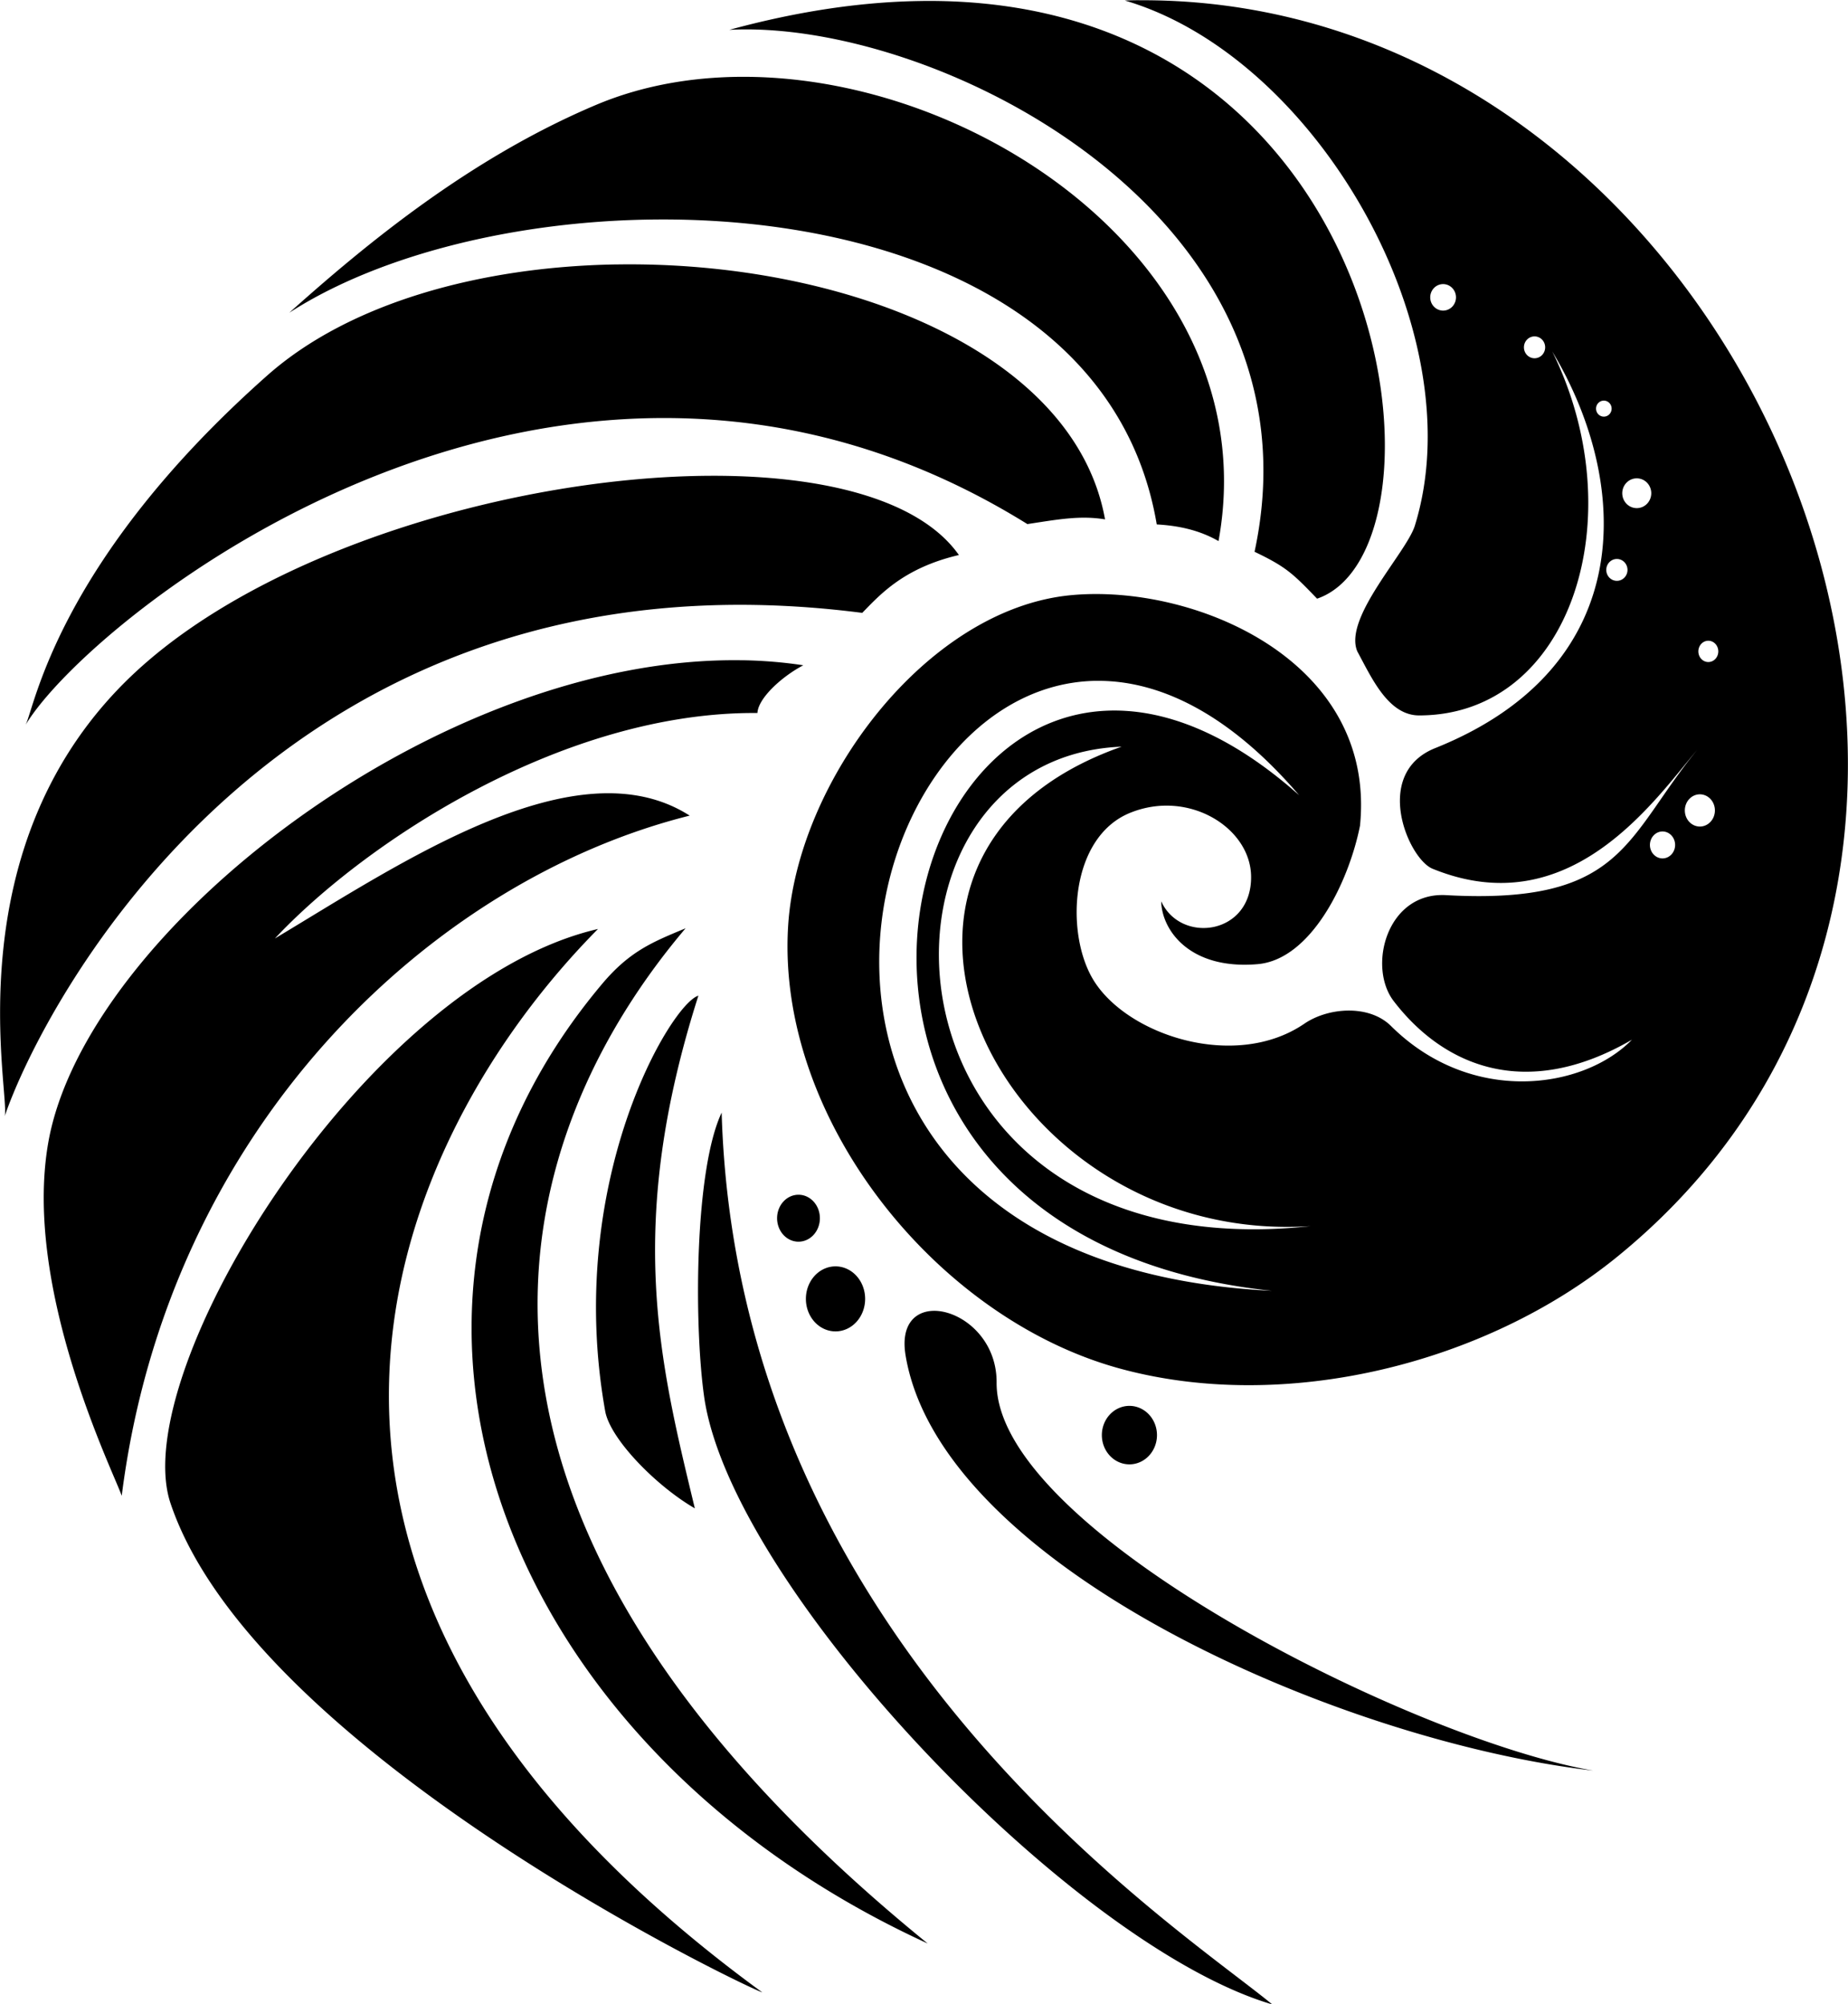 <?xml version="1.0" encoding="UTF-8" standalone="no"?>
<!-- Created with Inkscape (http://www.inkscape.org/) -->

<svg
   width="78.239mm"
   height="84.857mm"
   viewBox="0 0 60 65.075"
   version="1.1"
   id="svg1"
   xml:space="preserve"
   inkscape:version="1.4 (86a8ad7, 2024-10-11)"
   sodipodi:docname="logo_svg.svg"
   xmlns:inkscape="http://www.inkscape.org/namespaces/inkscape"
   xmlns:sodipodi="http://sodipodi.sourceforge.net/DTD/sodipodi-0.dtd"
   xmlns="http://www.w3.org/2000/svg"
   xmlns:svg="http://www.w3.org/2000/svg"><sodipodi:namedview
     id="namedview1"
     pagecolor="#ffffff"
     bordercolor="#000000"
     borderopacity="0.25"
     inkscape:showpageshadow="2"
     inkscape:pageopacity="0.0"
     inkscape:pagecheckerboard="0"
     inkscape:deskcolor="#d1d1d1"
     inkscape:document-units="mm"
     inkscape:antialias-rendering="true"
     inkscape:zoom="1.28"
     inkscape:cx="116.40625"
     inkscape:cy="191.01563"
     inkscape:window-width="1920"
     inkscape:window-height="1009"
     inkscape:window-x="-8"
     inkscape:window-y="-8"
     inkscape:window-maximized="1"
     inkscape:current-layer="layer1-0" /><defs
     id="defs1" /><g
     inkscape:label="Layer 1"
     inkscape:groupmode="layer"
     id="layer1"><g
       id="layer1-0"
       inkscape:label="Layer 1"
       transform="matrix(0.909,0,0,0.909,22.373,77.135)"><g
         id="g23"><path
           id="path727"
           style="fill:#000000;fill-opacity:1;stroke:none;stroke-width:0.092;stroke-linecap:butt;stroke-linejoin:miter;stroke-dasharray:none;stroke-opacity:1"
           d="m 16.076,-84.85 c -0.171,9.9e-4 -0.341,0.004 -0.513,0.011 6.864,2.015 12.497,11.869 10.359,18.76 -0.297,0.956 -2.565,3.294 -2.053,4.491 0.51,0.938 1.101,2.285 2.209,2.284 5.42,-0.007 7.673,-7.077 4.754,-12.997 2.767,4.603 3.161,11.222 -4.184,14.165 -2.255,0.904 -0.964,3.953 -0.091,4.309 4.893,1.993 7.902,-2.414 9.457,-4.256 -2.588,3.164 -2.626,5.55 -8.979,5.198 -2.114,-0.117 -2.811,2.556 -1.868,3.784 1.77,2.307 4.705,3.588 8.509,1.38 -1.74,1.78 -5.742,2.351 -8.604,-0.489 -0.783,-0.777 -2.242,-0.667 -3.094,-0.085 -2.491,1.703 -6.409,0.391 -7.572,-1.619 -0.973,-1.681 -0.781,-5.033 1.33,-5.904 2.081,-0.859 4.303,0.508 4.337,2.246 0.042,2.114 -2.515,2.442 -3.21,0.907 0.018,1.016 1.002,2.453 3.441,2.245 1.914,-0.163 3.258,-2.933 3.659,-4.943 0.596,-5.92 -5.947,-8.655 -10.331,-8.235 -5.158,0.494 -9.776,6.648 -10.095,11.82 -0.423,6.857 5.26,13.989 11.824,15.795 5.902,1.624 13.082,-0.154 17.797,-3.992 17.627,-14.351 4.621,-44.996 -17.082,-44.873 z m -7.723,0.028 c -2.08,0.021 -4.381,0.34 -6.916,1.031 7.38,-0.392 21.354,6.602 18.76,18.642 1.13,0.541 1.359,0.768 2.234,1.675 5.126,-1.758 2.858,-21.512 -14.078,-21.349 z m -5.995,2.714 c -1.994,-0.051 -3.938,0.262 -5.679,0.997 -4.535,1.914 -8.266,5.015 -10.96,7.425 8.442,-5.456 28.852,-5.047 30.985,7.56 0.77,0.044 1.515,0.199 2.206,0.595 1.695,-9.283 -7.909,-16.354 -16.551,-16.577 z m -4.982,6.696 c -4.817,0.083 -9.514,1.369 -12.446,3.969 -7.499,6.647 -8.309,11.872 -8.629,12.478 2.282,-3.826 19.138,-17.51 35.782,-7.173 1.049,-0.158 1.878,-0.319 2.774,-0.168 -1.087,-6.04 -9.451,-9.243 -17.48,-9.105 z m 29.557,0.702 a 0.461,0.474 0 0 1 0.459,0.473 0.461,0.474 0 0 1 -0.459,0.474 0.461,0.474 0 0 1 -0.461,-0.474 0.461,0.474 0 0 1 0.461,-0.473 z m 3.265,1.868 a 0.379,0.39 0 0 1 0.379,0.39 0.379,0.39 0 0 1 -0.379,0.391 0.379,0.39 0 0 1 -0.379,-0.391 0.379,0.39 0 0 1 0.379,-0.39 z m 2.475,2.294 a 0.278,0.286 0 0 1 0.278,0.286 0.278,0.286 0 0 1 -0.278,0.286 0.278,0.286 0 0 1 -0.278,-0.286 0.278,0.286 0 0 1 0.278,-0.286 z m -31.971,2.685 c -6.886,0.043 -15.75,2.629 -20.472,7.008 -6.655,6.173 -4.418,15.267 -4.683,15.89 1.29,-3.833 9.824,-20.681 30.637,-18.002 0.634,-0.645 1.475,-1.603 3.453,-2.066 -1.385,-1.967 -4.804,-2.856 -8.935,-2.83 z m 33.147,0.091 a 0.517,0.532 0 0 1 0.518,0.532 0.517,0.532 0 0 1 -0.518,0.532 0.517,0.532 0 0 1 -0.518,-0.532 0.517,0.532 0 0 1 0.518,-0.532 z m -0.71,2.88 a 0.379,0.39 0 0 1 0.379,0.391 0.379,0.39 0 0 1 -0.379,0.39 0.379,0.39 0 0 1 -0.379,-0.39 0.379,0.39 0 0 1 0.379,-0.391 z m 3.266,2.921 a 0.355,0.38 0 0 1 0.356,0.38 0.355,0.38 0 0 1 -0.356,0.38 0.355,0.38 0 0 1 -0.356,-0.38 0.355,0.38 0 0 1 0.356,-0.38 z m -34.472,0.698 c -10.869,-0.201 -23.5,9.682 -24.822,17.229 -0.915,5.227 2.336,11.771 2.624,12.614 1.657,-13.121 11.039,-21.982 20.286,-24.295 -4.038,-2.585 -10.323,1.701 -14.815,4.388 3.243,-3.46 10.317,-8.112 17.235,-8.053 0.028,-0.541 0.891,-1.314 1.639,-1.705 -0.705,-0.107 -1.423,-0.166 -2.147,-0.179 z m 12.586,0.735 c 2.228,-0.038 4.744,1.132 7.271,4.085 -13.515,-12.017 -21.98,15.497 -0.969,17.701 -19.795,-0.975 -15.483,-21.632 -6.302,-21.787 z m 0.93,2.35 c -11.09,3.898 -4.42,17.854 6.752,17.125 -15.991,1.716 -16.634,-16.729 -6.752,-17.125 z m 20.654,1.702 a 0.537,0.575 0 0 1 0.537,0.575 0.537,0.575 0 0 1 -0.537,0.576 0.537,0.575 0 0 1 -0.537,-0.576 0.537,0.575 0 0 1 0.537,-0.575 z m -1.334,1.327 a 0.45,0.482 0 0 1 0.45,0.481 0.45,0.482 0 0 1 -0.45,0.481 0.45,0.482 0 0 1 -0.45,-0.481 0.45,0.482 0 0 1 0.45,-0.481 z m -34.894,3.458 c -1.149,0.48 -1.984,0.8 -2.984,1.99 -9.714,11.551 -3.473,27.345 11.63,34.27 -19.555,-15.915 -14.58,-29.26 -8.646,-36.26 z m -3.13,0.025 c -8.322,1.931 -16.844,15.823 -15.267,20.513 2.973,8.843 20.431,17.231 21.138,17.47 -20.447,-14.92 -13.145,-30.636 -5.871,-37.982 z m 3.587,2.382 c -0.986,0.293 -4.784,6.676 -3.329,14.838 0.178,1 1.832,2.682 3.202,3.473 -1.262,-5.241 -2.492,-10.102 0.127,-18.311 z m 0.831,4.177 c -0.96,2.03 -0.994,7.48 -0.63,10.116 0.94,6.812 13.154,19.638 20.296,21.736 -3.395,-2.801 -19.106,-12.897 -19.666,-31.852 z m 2.744,2.933 a 0.764,0.839 0 0 0 -0.764,0.838 0.764,0.839 0 0 0 0.764,0.839 0.764,0.839 0 0 0 0.765,-0.839 0.764,0.839 0 0 0 -0.765,-0.838 z m 1.323,2.558 a 1.058,1.161 0 0 0 -1.058,1.162 1.058,1.161 0 0 0 1.058,1.161 1.058,1.161 0 0 0 1.058,-1.161 1.058,1.161 0 0 0 -1.058,-1.162 z m 3.491,1.589 c -0.663,0.018 -1.169,0.506 -0.988,1.593 1.254,7.524 15.449,13.772 24.564,14.829 -6.426,-1.098 -21.348,-8.576 -21.313,-13.858 0.011,-1.605 -1.294,-2.589 -2.263,-2.564 z m 7.006,3.394 a 0.985,1.045 0 0 0 -0.984,1.044 0.985,1.045 0 0 0 0.984,1.045 0.985,1.045 0 0 0 0.985,-1.045 0.985,1.045 0 0 0 -0.985,-1.044 z"
           inkscape:export-filename="logo_5.png"
           inkscape:export-xdpi="300"
           inkscape:export-ydpi="300" /></g></g></g></svg>
